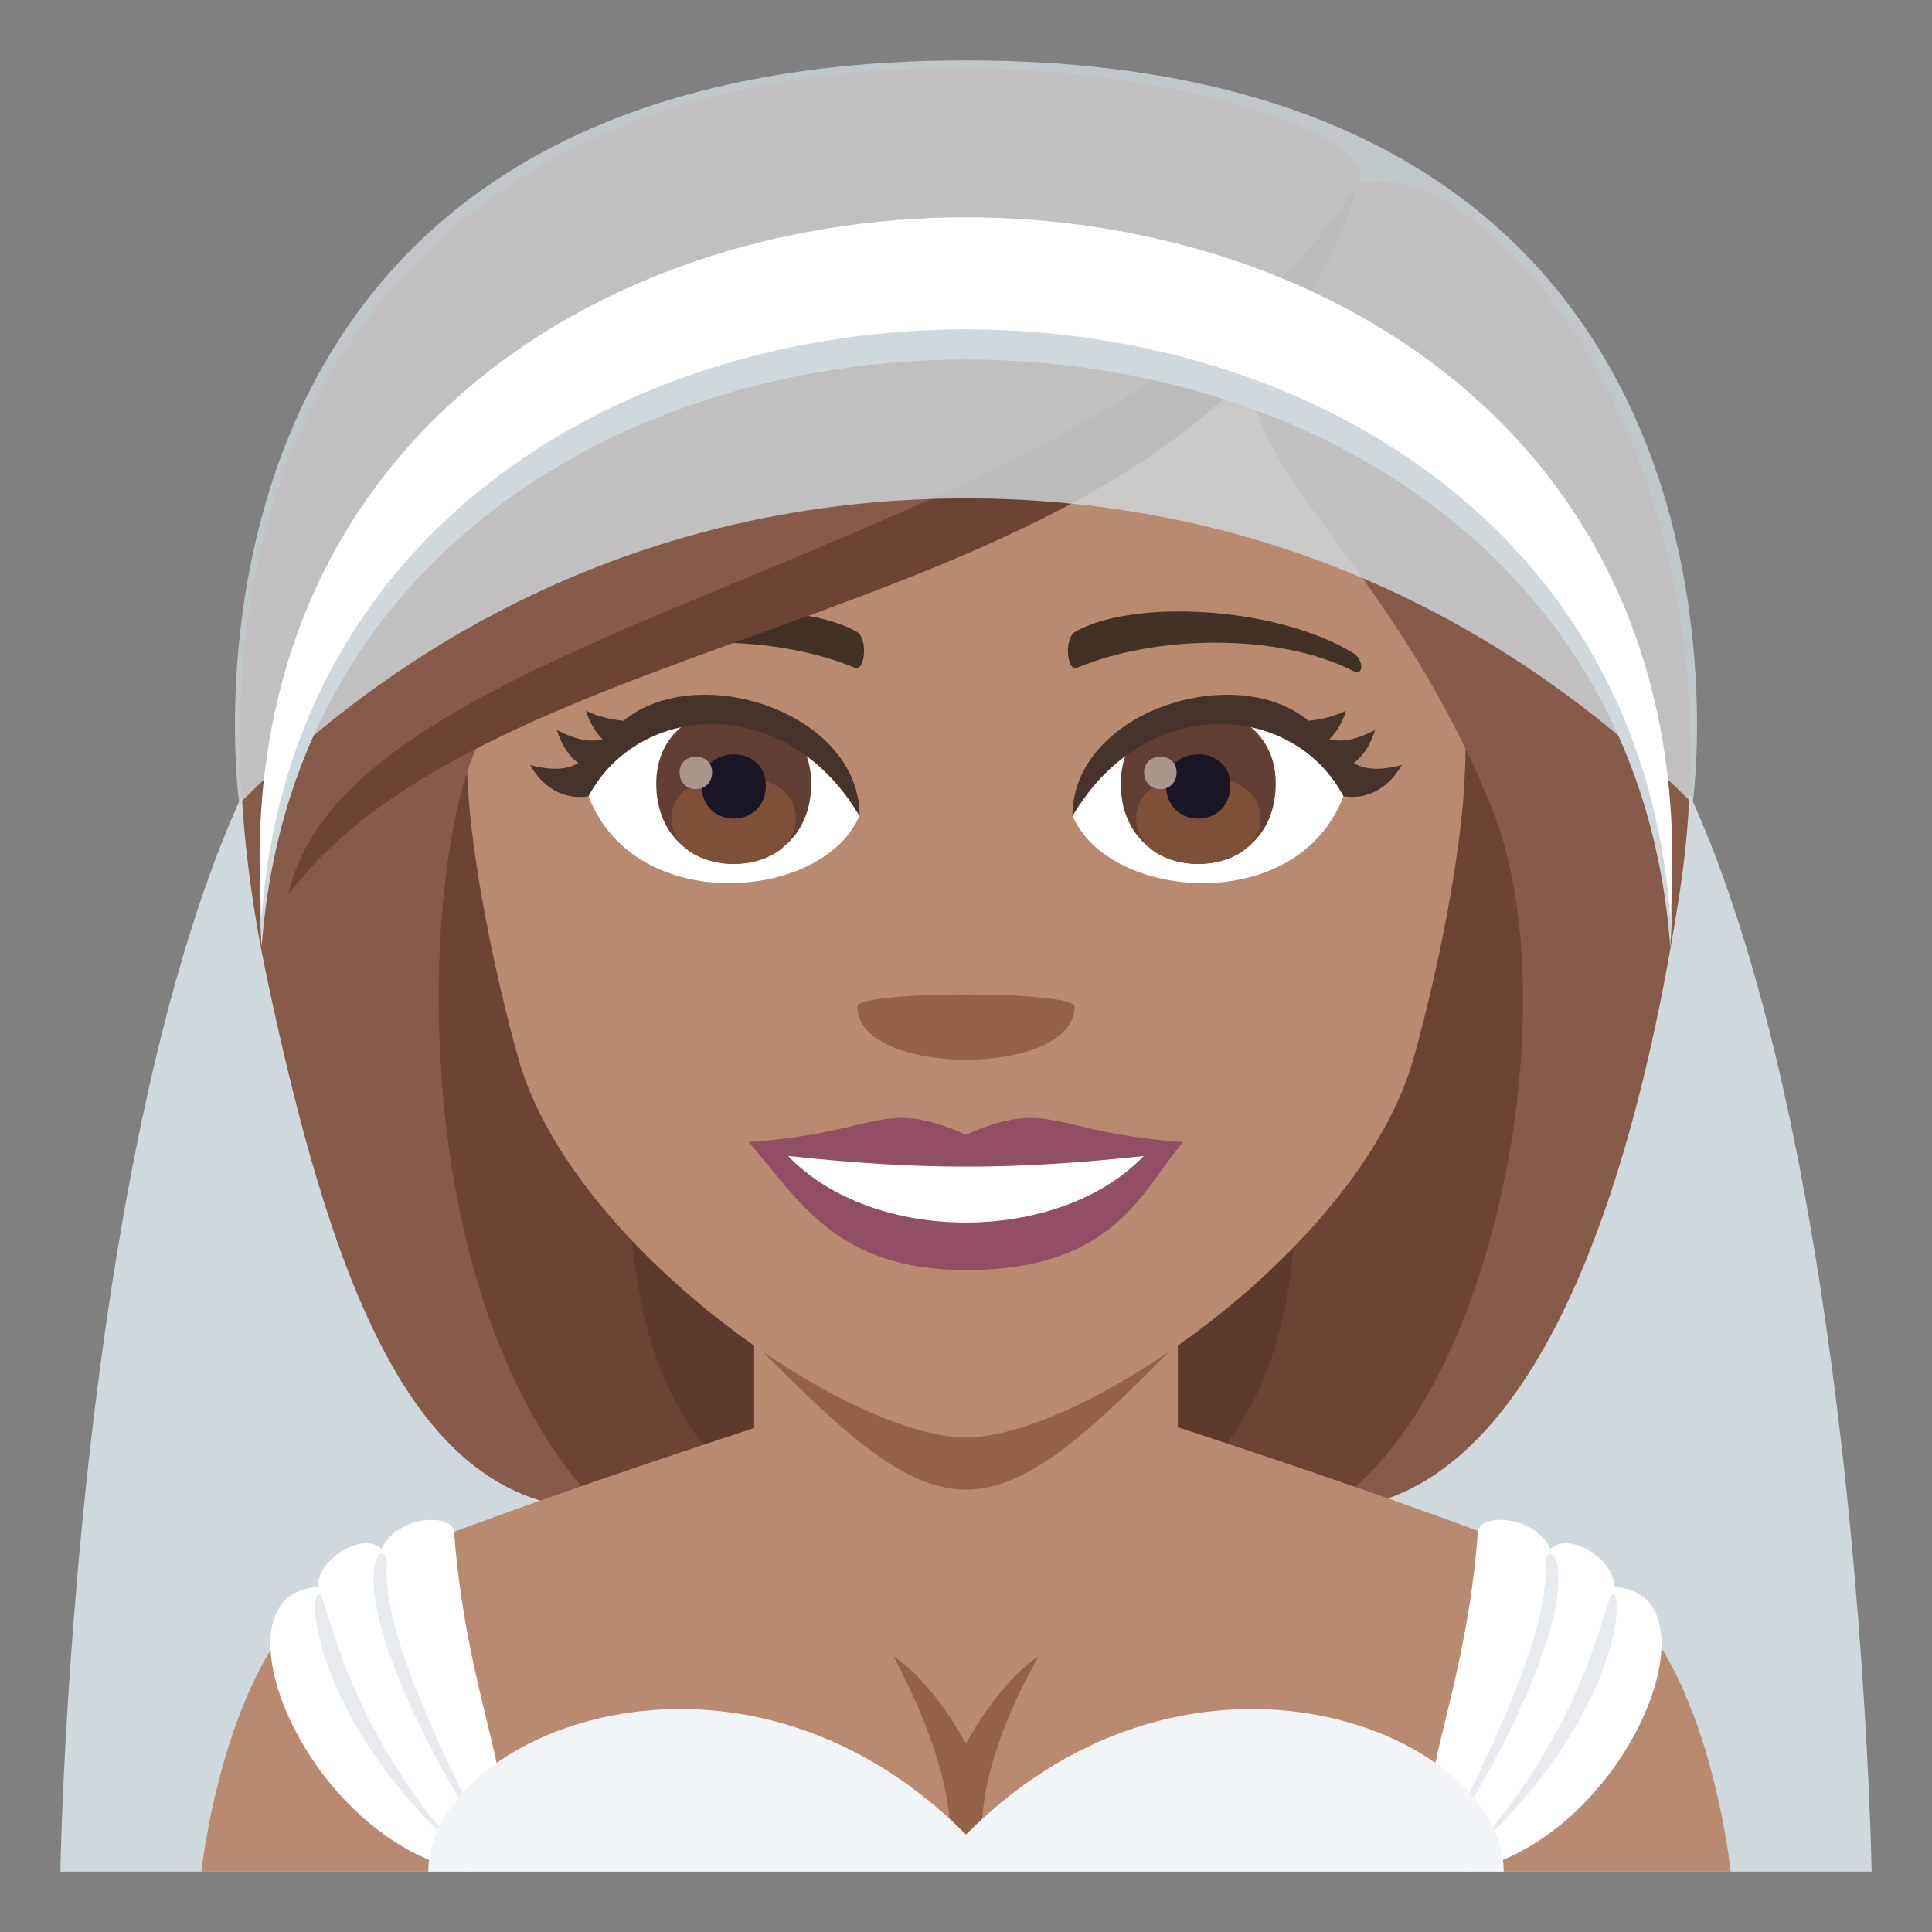 <?xml version="1.0" encoding="utf-8"?>
<!-- Generator: Adobe Illustrator 15.0.0, SVG Export Plug-In . SVG Version: 6.00 Build 0)  -->
<!DOCTYPE svg PUBLIC "-//W3C//DTD SVG 1.1//EN" "http://www.w3.org/Graphics/SVG/1.1/DTD/svg11.dtd">
<svg version="1.1" id="Layer_1" xmlns:x="http://ns.adobe.com/Extensibility/1.0/" xmlns:i="http://ns.adobe.com/AdobeIllustrator/10.0/" xmlns:graph="http://ns.adobe.com/Graphs/1.0/"
	 xmlns="http://www.w3.org/2000/svg" xmlns:xlink="http://www.w3.org/1999/xlink" xmlns:a="http://ns.adobe.com/AdobeSVGViewerExtensions/3.0/"
	 x="0px" y="0px" width="64px" height="64px" viewBox="0 0 64 64" enable-background="new 0 0 64 64" xml:space="preserve">
<rect x="0" y="0" width="64" height="64" fill="#808080" stroke="none"/>
<path fill="#CFD8DD" d="M51.002,19.898c-7.045-4.267-30.957-4.267-38.002,0C2.588,26.205,2,62,2,62h60
	C62,62,61.41,26.205,51.002,19.898z"/>
<path fill="#30231E" d="M43.053,50c0-12.65-22.326-12.949-22.326,0H43.053z"/>
<path fill="#5C3A2E" d="M19.074,13.402C10.361,50.801,11.158,50,29.5,50C19.35,42.898,38.791,12.895,19.074,13.402z"/>
<path fill="#6B4435" d="M15.932,12.823C9.572,41.236,15.057,48.531,19.93,50h5.582C12.449,40.797,32.865,12.265,15.932,12.823z"/>
<path fill="#5C3A2E" d="M44.707,13.4c8.713,37.398,7.916,36.598-10.426,36.598C43.615,44.299,24.988,12.893,44.707,13.4z"/>
<path fill="#6B4435" d="M47.848,12.821c9.295,25.851-0.02,35.979-3.998,37.177h-5.58C51.33,41.549,30.916,12.263,47.848,12.821z"/>
<path fill="#B88A6F" d="M24.982,48.869c0,5.754,14.035,5.754,14.035,0c0-3.512,0-9.316,0-9.316H24.982
	C24.982,39.553,24.982,44.336,24.982,48.869z"/>
<path fill="#946346" d="M24.801,44.295c6.544,6.736,7.858,6.732,14.398-0.004L24.801,44.295z"/>
<path fill="#B88A6F" d="M31.998,4.416c-11.609,0-17.203,9.454-16.502,21.61c0.143,2.442,0.822,5.968,1.66,8.989
	c1.742,6.277,10.93,12.602,14.842,12.602c3.91,0,13.1-6.324,14.842-12.602c0.836-3.021,1.518-6.547,1.664-8.989
	C49.199,13.87,43.609,4.416,31.998,4.416z"/>
<path fill="#924E65" d="M31.998,37.588c-2.822-1.24-2.842-0.051-7.199,0.242c1.637,1.855,2.84,4.242,7.197,4.242
	c5.004,0,5.85-2.711,7.203-4.242C34.84,37.537,34.822,36.348,31.998,37.588z"/>
<path fill="#FFFFFF" d="M26.107,38.293c2.842,2.959,8.975,2.92,11.781,0.002C33.514,38.764,30.484,38.764,26.107,38.293z"/>
<path fill="#423225" d="M44.791,21.61c-2.615-1.56-7.309-1.75-9.164-0.687c-0.393,0.213-0.287,1.34,0.051,1.198
	c2.65-1.102,6.684-1.157,9.17,0.118C45.182,22.408,45.189,21.837,44.791,21.61z"/>
<path fill="#423225" d="M19.205,21.61c2.617-1.56,7.307-1.75,9.166-0.687c0.393,0.213,0.287,1.34-0.053,1.198
	c-2.65-1.102-6.682-1.158-9.168,0.118C18.816,22.408,18.809,21.837,19.205,21.61z"/>
<path fill="#946346" d="M35.598,33.345c0,2.345-7.199,2.345-7.199,0C28.398,32.808,35.598,32.808,35.598,33.345z"/>
<path fill="#875B49" d="M44.973,6.106c-8.141,8.34-0.373,8.88,4.424,20.606C52.086,33.284,49.424,46.771,43.85,50
	c6.178,0,9.941-8.551,11.775-20.312C57.916,14.994,49.107,4.878,44.973,6.106z"/>
<path fill="#875B49" d="M24.306,3.025C13.952,5.316,5.043,14.464,8.848,32.415C11.098,43.029,13.865,50,19.93,50
	c-6.758-7-5.965-21.761-4.043-25.435c9.793-5.827,26.537-10.24,29.086-18.459C46.26,4.208,34.756,0.713,24.306,3.025z"/>
<path fill="#6B4435" d="M9.553,29.638c7.322-9.775,31.314-8.696,35.42-23.531C37.006,18.558,11.553,20.24,9.553,29.638z"/>
<path fill="#B88A6F" d="M11.162,52.379c2.533-1.42,14.105-5.166,14.105-5.166c3.728,3.729,9.817,3.729,13.545,0
	c0,0,11.561,3.74,14.082,5.162C56.559,54.441,57.332,62,57.332,62H6.67C6.67,62,7.486,54.434,11.162,52.379z"/>
<path fill="#946346" d="M34.402,54.867c-1.352,0.887-2.402,2.9-2.402,2.9s-1.051-2.014-2.402-2.9c2.4,4.529,1.82,6.564,1.82,6.564
	h1.162C32.58,61.432,31.998,59.113,34.402,54.867z"/>
<path fill="#FFFFFF" d="M10.537,52.574c-0.083-0.834,1.417-1.875,2.104-1.271c0.54-1.125,2.354-1.18,2.4-0.559
	c0.516,6.852,3.12,9.893,0.435,11.256C10.079,60.949,6.85,52.74,10.537,52.574z"/>
<path fill="#E6EBEF" d="M12.814,51.887c-0.134,2.061,1.618,5.771,3.473,9.471C10.433,52.137,12.903,50.525,12.814,51.887z"/>
<path fill="#E6EBEF" d="M10.495,52.865c-0.271,0.605,0.354,4.543,4.833,8.566C10.953,56.615,10.812,52.16,10.495,52.865z"/>
<path fill="#FFFFFF" d="M53.463,52.574c0.083-0.834-1.417-1.875-2.104-1.271c-0.54-1.125-2.354-1.18-2.4-0.559
	c-0.516,6.852-3.12,9.893-0.435,11.256C53.921,60.949,57.15,52.74,53.463,52.574z"/>
<path fill="#E6EBEF" d="M51.186,51.887c0.134,2.061-1.618,5.771-3.473,9.471C53.567,52.137,51.097,50.525,51.186,51.887z"/>
<path fill="#E6EBEF" d="M53.505,52.865c0.271,0.605-0.354,4.543-4.833,8.566C53.047,56.615,53.188,52.16,53.505,52.865z"/>
<path fill="#F2F5F7" d="M32,60.771C24.457,53.188,14.188,57.439,14.188,62h35.625C49.813,57.439,39.543,53.188,32,60.771z"/>
<path opacity="0.8" fill="#CFD8DD" d="M32.002,2C4.438,2,7.926,26.623,7.925,26.624c6.21-6.228,14.433-10.114,24.077-10.114
	c9.643,0,17.863,3.887,24.071,10.114C56.073,26.624,59.564,2,32.002,2z"/>
<path fill="#CFD8DD" d="M55.33,31.381c2.185-30.909-48.847-30.909-46.662,0C10.571,5.421,53.427,5.421,55.33,31.381z"/>
<path fill="#FFFFFF" d="M55.33,30.381c2.185-30.909-48.847-30.909-46.662,0C10.571,4.421,53.427,4.421,55.33,30.381z"/>
<path fill="#FFFFFF" d="M19.496,26.378c1.543,4.024,7.83,3.443,8.98,0.627C27.602,22.483,20.344,22.085,19.496,26.378z"/>
<path fill="#FFFFFF" d="M44.504,26.377c-1.545,4.025-7.83,3.444-8.98,0.628C36.396,22.482,43.656,22.085,44.504,26.377z"/>
<path fill="#613F34" d="M37.127,25.957c0,3.549,5.133,3.549,5.133,0C42.26,22.664,37.127,22.664,37.127,25.957z"/>
<path fill="#7D5037" d="M37.635,27.093c0,2.035,4.117,2.035,4.117,0C41.752,25.204,37.635,25.204,37.635,27.093z"/>
<path fill="#1A1626" d="M38.629,26.014c0,1.473,2.129,1.473,2.129,0C40.758,24.646,38.629,24.646,38.629,26.014z"/>
<path fill="#AB968C" d="M37.9,25.583c0,0.744,1.076,0.744,1.076,0C38.977,24.893,37.9,24.893,37.9,25.583z"/>
<path fill="#613F34" d="M21.739,25.957c0,3.549,5.133,3.549,5.133,0C26.872,22.664,21.739,22.664,21.739,25.957z"/>
<path fill="#7D5037" d="M22.247,27.093c0,2.035,4.117,2.035,4.117,0C26.364,25.204,22.247,25.204,22.247,27.093z"/>
<path fill="#1A1626" d="M23.241,26.014c0,1.473,2.129,1.473,2.129,0C25.37,24.646,23.241,24.646,23.241,26.014z"/>
<path fill="#AB968C" d="M22.513,25.583c0,0.744,1.076,0.744,1.076,0C23.589,24.893,22.513,24.893,22.513,25.583z"/>
<path fill="#45332C" d="M20.656,23.878c-0.203-0.02-0.77-0.089-1.248-0.339c0.133,0.424,0.328,0.727,0.553,0.949
	c-0.354,0.091-0.807,0.064-1.516-0.308c0.162,0.523,0.414,0.874,0.711,1.098c-0.328,0.188-0.781,0.278-1.598,0.063
	c0.527,0.907,1.283,1.141,1.938,1.037c1.645-3.113,6.537-3.49,8.98,0.661C28.477,23.579,23.088,21.856,20.656,23.878z"/>
<path fill="#45332C" d="M44.844,25.278c0.295-0.224,0.547-0.574,0.709-1.098c-0.709,0.372-1.16,0.398-1.516,0.308
	c0.225-0.224,0.422-0.525,0.553-0.949c-0.479,0.25-1.043,0.319-1.248,0.337c-2.428-2.019-7.818-0.299-7.818,3.163
	c2.441-4.151,7.336-3.776,8.98-0.662c0.652,0.104,1.406-0.13,1.934-1.036C45.623,25.557,45.174,25.466,44.844,25.278z"/>
</svg>
